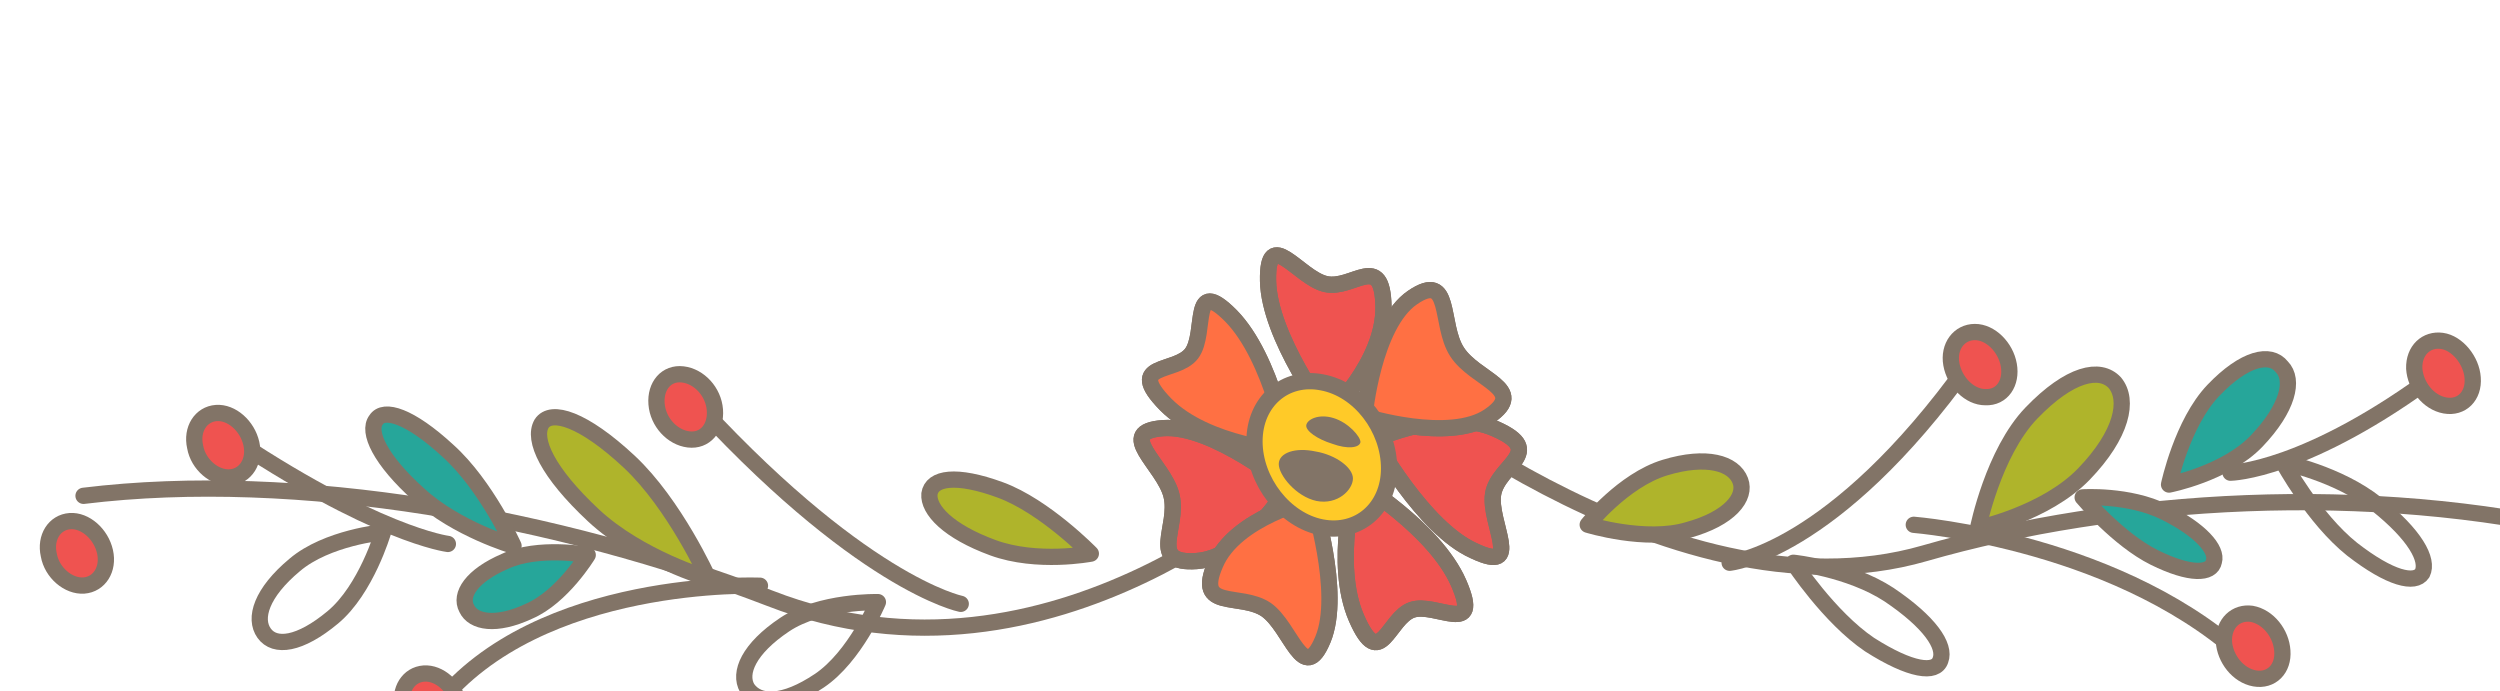 <svg width="340" height="94" viewBox="0 0 340 94" fill="none" xmlns="http://www.w3.org/2000/svg">
<path d="M303.345 64.287C303.345 64.287 313.682 64.152 331.778 50.591" stroke="#827467" stroke-width="2.211" stroke-miterlimit="10" stroke-linecap="round" stroke-linejoin="round"/>
<path d="M185.156 49.539C185.156 49.539 226.546 85.428 261.738 75.25C288.051 67.674 322.089 65.546 352.136 72.581" stroke="#827467" stroke-width="2.211" stroke-miterlimit="10" stroke-linecap="round" stroke-linejoin="round"/>
<path d="M283.424 64.458C278.212 69.866 269.011 71.832 269.011 71.832C269.011 71.832 271.067 61.575 276.279 56.166C281.491 50.758 285.607 49.879 287.622 52.056C289.564 54.402 288.636 59.049 283.424 64.458Z" fill="#AFB42B" stroke="#827467" stroke-width="2.211" stroke-miterlimit="10" stroke-linecap="round" stroke-linejoin="round"/>
<path d="M292.987 75.816C288.09 73.392 283.241 67.644 283.241 67.644C283.241 67.644 289.494 67.218 294.39 69.642C299.287 72.066 301.581 74.741 301.093 76.352C300.771 78.077 297.883 78.239 292.987 75.816Z" fill="#26A69A" stroke="#827467" stroke-width="2.211" stroke-miterlimit="10" stroke-linecap="round" stroke-linejoin="round"/>
<path d="M254.267 87.671C248.754 83.951 243.901 76.535 243.901 76.535C243.901 76.535 251.454 77.301 256.921 80.881C262.434 84.601 264.641 87.837 263.9 89.773C263.276 91.684 259.852 91.226 254.267 87.671Z" stroke="#827467" stroke-width="2.211" stroke-miterlimit="10" stroke-linecap="round" stroke-linejoin="round"/>
<path d="M229.555 72.083C223.877 73.808 215.93 71.361 215.93 71.361C215.93 71.361 220.75 65.318 226.428 63.593C232.106 61.868 235.784 62.995 236.681 65.374C237.53 67.602 235.282 70.508 229.555 72.083Z" fill="#AFB42B" stroke="#827467" stroke-width="2.211" stroke-miterlimit="10" stroke-linecap="round" stroke-linejoin="round"/>
<path d="M319.894 74.699C314.657 70.528 310.513 62.894 310.513 62.894C310.513 62.894 317.974 64.389 323.211 68.559C328.447 72.73 330.325 76.148 329.431 77.954C328.445 79.486 325.086 78.733 319.894 74.699Z" stroke="#827467" stroke-width="2.211" stroke-miterlimit="10" stroke-linecap="round" stroke-linejoin="round"/>
<path d="M306.908 59.977C302.668 64.413 294.99 65.9 294.99 65.9C294.99 65.9 296.767 57.538 301.007 53.101C305.247 48.664 308.76 47.914 310.318 49.884C312.071 51.658 311.148 55.54 306.908 59.977Z" fill="#26A69A" stroke="#827467" stroke-width="2.211" stroke-miterlimit="10" stroke-linecap="round" stroke-linejoin="round"/>
<path d="M260.275 71.373C260.275 71.373 289.068 73.632 306.426 90.552" stroke="#827467" stroke-width="2.211" stroke-miterlimit="10" stroke-linecap="round" stroke-linejoin="round"/>
<path d="M306.626 92.261C304.359 91.856 302.597 89.57 302.45 87.237C302.375 84.74 304.117 83.187 306.221 83.479C308.487 83.884 310.249 86.169 310.396 88.503C310.589 90.975 308.892 92.666 306.626 92.261Z" fill="#EF5350" stroke="#827467" stroke-width="2.211" stroke-miterlimit="10" stroke-linecap="round" stroke-linejoin="round"/>
<path d="M332.512 55.143C330.245 54.738 328.484 52.453 328.337 50.119C328.261 47.623 330.003 46.07 332.107 46.361C334.21 46.653 336.135 49.052 336.282 51.385C336.475 53.857 334.778 55.548 332.512 55.143Z" fill="#EF5350" stroke="#827467" stroke-width="2.211" stroke-miterlimit="10" stroke-linecap="round" stroke-linejoin="round"/>
<path d="M353.306 68.452C351.039 68.047 349.277 65.762 349.13 63.428C349.054 60.931 350.797 59.378 352.901 59.67C355.167 60.075 356.929 62.361 357.076 64.694C357.269 67.166 355.572 68.857 353.306 68.452Z" fill="#EF5350" stroke="#827467" stroke-width="2.211" stroke-miterlimit="10" stroke-linecap="round" stroke-linejoin="round"/>
<path d="M235.231 76.533C235.231 76.533 249.3 75.226 267.703 49.551" stroke="#827467" stroke-width="2.211" stroke-miterlimit="10" stroke-linecap="round" stroke-linejoin="round"/>
<path d="M270.008 54.014C267.879 54.024 265.811 51.951 265.384 49.529C264.956 47.106 266.445 45.164 268.574 45.155C270.703 45.145 272.771 47.218 273.198 49.641C273.626 52.062 272.3 54.118 270.008 54.014Z" fill="#EF5350" stroke="#827467" stroke-width="2.211" stroke-miterlimit="10" stroke-linecap="round" stroke-linejoin="round"/>
<path d="M60.912 73.975C60.912 73.975 51.022 72.768 30.362 58.78" stroke="#827467" stroke-width="2.211" stroke-miterlimit="10" stroke-linecap="round" stroke-linejoin="round"/>
<path d="M176.798 63.925C176.798 63.925 143.377 96.444 104.724 81.374C75.902 70.286 40.473 63.874 11.36 67.431" stroke="#827467" stroke-width="2.211" stroke-miterlimit="10" stroke-linecap="round" stroke-linejoin="round"/>
<path d="M80.703 70.083C86.917 75.881 96.325 78.665 96.325 78.665C96.325 78.665 91.778 68.58 85.565 62.782C79.351 56.984 74.957 55.598 73.653 57.624C72.395 59.786 74.489 64.285 80.703 70.083Z" fill="#AFB42B" stroke="#827467" stroke-width="2.211" stroke-miterlimit="10" stroke-linecap="round" stroke-linejoin="round"/>
<path d="M71.935 83.132C76.471 81.183 79.929 75.477 79.929 75.477C79.929 75.477 73.175 74.24 68.688 76.338C64.152 78.288 62.474 80.89 63.47 82.748C64.342 84.633 67.447 85.231 71.935 83.132Z" fill="#26A69A" stroke="#827467" stroke-width="2.211" stroke-miterlimit="10" stroke-linecap="round" stroke-linejoin="round"/>
<path d="M111.424 92.582C116.286 89.325 119.395 81.888 119.395 81.888C119.395 81.888 111.569 81.697 106.707 84.954C101.844 88.21 100.416 91.508 101.624 93.605C103.126 95.796 106.561 95.838 111.424 92.582Z" stroke="#827467" stroke-width="2.211" stroke-miterlimit="10" stroke-linecap="round" stroke-linejoin="round"/>
<path d="M135.022 74.485C141.057 76.702 148.354 75.293 148.354 75.293C148.354 75.293 142.09 68.854 136.055 66.637C130.02 64.42 126.711 64.976 126.403 67.178C126.215 69.354 128.987 72.269 135.022 74.485Z" fill="#AFB42B" stroke="#827467" stroke-width="2.211" stroke-miterlimit="10" stroke-linecap="round" stroke-linejoin="round"/>
<path d="M45.28 83.944C49.799 80.176 52.085 72.387 52.085 72.387C52.085 72.387 44.473 73.096 40.076 76.837C35.557 80.606 34.478 84.098 35.923 86.116C37.368 88.133 40.761 87.713 45.28 83.944Z" stroke="#827467" stroke-width="2.211" stroke-miterlimit="10" stroke-linecap="round" stroke-linejoin="round"/>
<path d="M56.938 67.24C62.068 71.967 69.84 74.234 69.84 74.234C69.84 74.234 66.143 65.994 60.898 61.292C55.768 56.565 52.192 55.438 51.143 57.119C49.934 58.69 51.693 62.537 56.938 67.24Z" fill="#26A69A" stroke="#827467" stroke-width="2.211" stroke-miterlimit="10" stroke-linecap="round" stroke-linejoin="round"/>
<path d="M103.356 79.658C103.356 79.658 73.316 78.431 59.414 95.946" stroke="#827467" stroke-width="2.211" stroke-miterlimit="10" stroke-linecap="round" stroke-linejoin="round"/>
<path d="M59.544 100.36C61.632 100.21 62.962 98.153 62.42 95.757C61.879 93.36 59.739 91.453 57.652 91.602C55.565 91.752 54.234 93.809 54.776 96.206C55.2 98.627 57.457 100.51 59.544 100.36Z" fill="#EF5350" stroke="#827467" stroke-width="2.211" stroke-miterlimit="10" stroke-linecap="round" stroke-linejoin="round"/>
<path d="M31.307 64.927C33.395 64.778 34.725 62.721 34.183 60.324C33.642 57.928 31.502 56.02 29.415 56.17C27.328 56.32 25.997 58.377 26.539 60.773C26.963 63.195 29.22 65.077 31.307 64.927Z" fill="#EF5350" stroke="#827467" stroke-width="2.211" stroke-miterlimit="10" stroke-linecap="round" stroke-linejoin="round"/>
<path d="M11.405 79.632C13.492 79.482 14.823 77.425 14.281 75.028C13.74 72.632 11.6 70.724 9.513 70.874C7.426 71.024 6.095 73.081 6.637 75.477C7.061 77.899 9.318 79.781 11.405 79.632Z" fill="#EF5350" stroke="#827467" stroke-width="2.211" stroke-miterlimit="10" stroke-linecap="round" stroke-linejoin="round"/>
<path d="M130.662 82.123C130.662 82.123 116.79 79.364 93.177 53.149" stroke="#827467" stroke-width="2.211" stroke-miterlimit="10" stroke-linecap="round" stroke-linejoin="round"/>
<path d="M93.653 59.762C95.877 60.026 97.416 58.22 97.226 55.749C97.037 53.278 95.087 51.183 92.863 50.919C90.64 50.654 89.101 52.46 89.29 54.931C89.479 57.402 91.429 59.498 93.653 59.762Z" fill="#EF5350" stroke="#827467" stroke-width="2.211" stroke-miterlimit="10" stroke-linecap="round" stroke-linejoin="round"/>
<path d="M167.435 42.981C173.063 48.748 175.28 61.42 175.28 61.42C175.28 61.42 164.12 60.637 158.539 55.008C152.911 49.241 159.953 50.878 162.064 48.079C164.175 45.28 161.854 37.352 167.435 42.981Z" fill="#EF5350" stroke="#827467" stroke-width="2.211" stroke-miterlimit="10" stroke-linecap="round" stroke-linejoin="round"/>
<path d="M167.435 42.981C173.063 48.748 175.28 61.42 175.28 61.42C175.28 61.42 164.12 60.637 158.539 55.008C152.911 49.241 159.953 50.878 162.064 48.079C164.175 45.28 161.854 37.352 167.435 42.981Z" fill="#FF7043" stroke="#827467" stroke-width="2.211" stroke-miterlimit="10" stroke-linecap="round" stroke-linejoin="round"/>
<path d="M158.199 58.226C164.934 57.742 175.22 66.184 175.22 66.184C175.22 66.184 169.48 75.818 162.746 76.302C156.011 76.785 160.405 71.654 159.311 67.352C158.266 63.192 151.465 58.709 158.199 58.226Z" fill="#EF5350" stroke="#827467" stroke-width="2.211" stroke-miterlimit="10" stroke-linecap="round" stroke-linejoin="round"/>
<path d="M158.199 58.226C164.934 57.742 175.22 66.184 175.22 66.184C175.22 66.184 169.48 75.818 162.746 76.302C156.011 76.785 160.405 71.654 159.311 67.352C158.266 63.192 151.465 58.709 158.199 58.226Z" stroke="#827467" stroke-width="2.211" stroke-miterlimit="10" stroke-linecap="round" stroke-linejoin="round"/>
<path d="M165.272 76.746C167.932 70.383 178.481 67.905 178.481 67.905C178.481 67.905 182.57 80.624 179.909 86.986C177.248 93.349 175.631 85.336 172.205 82.914C168.662 80.516 162.495 83.132 165.272 76.746Z" fill="#EF5350" stroke="#827467" stroke-width="2.211" stroke-miterlimit="10" stroke-linecap="round" stroke-linejoin="round"/>
<path d="M165.272 76.746C167.932 70.383 178.481 67.905 178.481 67.905C178.481 67.905 182.57 80.624 179.909 86.986C177.248 93.349 175.631 85.336 172.205 82.914C168.662 80.516 162.495 83.132 165.272 76.746Z" fill="#FF7043" stroke="#827467" stroke-width="2.211" stroke-miterlimit="10" stroke-linecap="round" stroke-linejoin="round"/>
<path d="M184.485 84.069C181.238 76.644 184.386 65.387 184.386 65.387C184.386 65.387 195.12 71.845 198.368 79.27C201.615 86.694 195.209 81.841 192.04 82.941C188.757 84.065 187.732 91.494 184.485 84.069Z" fill="#EF5350" stroke="#827467" stroke-width="2.211" stroke-miterlimit="10" stroke-linecap="round" stroke-linejoin="round"/>
<path d="M184.485 84.069C181.238 76.644 184.386 65.387 184.386 65.387C184.386 65.387 195.12 71.845 198.368 79.27C201.615 86.694 195.209 81.841 192.04 82.941C188.757 84.065 187.732 91.494 184.485 84.069Z" stroke="#827467" stroke-width="2.211" stroke-miterlimit="10" stroke-linecap="round" stroke-linejoin="round"/>
<path d="M200.467 74.913C193.534 71.829 186.923 59.801 186.923 59.801C186.923 59.801 196.623 55.242 203.439 58.35C210.372 61.434 203.739 63.254 203.07 67.153C202.401 71.053 207.331 78.161 200.467 74.913Z" fill="#EF5350" stroke="#827467" stroke-width="2.211" stroke-miterlimit="10" stroke-linecap="round" stroke-linejoin="round"/>
<path d="M200.467 74.913C193.534 71.829 186.923 59.801 186.923 59.801C186.923 59.801 196.623 55.242 203.439 58.35C210.372 61.434 203.739 63.254 203.07 67.153C202.401 71.053 207.331 78.161 200.467 74.913Z" stroke="#827467" stroke-width="2.211" stroke-miterlimit="10" stroke-linecap="round" stroke-linejoin="round"/>
<path d="M202.518 56.597C197.119 60.279 185.569 56.618 185.569 56.618C185.569 56.618 186.708 44.145 192.106 40.463C197.505 36.781 195.734 44.096 198.141 47.831C200.595 51.706 207.916 52.916 202.518 56.597Z" fill="#EF5350" stroke="#827467" stroke-width="2.211" stroke-miterlimit="10" stroke-linecap="round" stroke-linejoin="round"/>
<path d="M202.518 56.597C197.119 60.279 185.569 56.618 185.569 56.618C185.569 56.618 186.708 44.145 192.106 40.463C197.505 36.781 195.734 44.096 198.141 47.831C200.595 51.706 207.916 52.916 202.518 56.597Z" fill="#FF7043" stroke="#827467" stroke-width="2.211" stroke-miterlimit="10" stroke-linecap="round" stroke-linejoin="round"/>
<path d="M188.152 41.7C188.291 49.32 180.603 56.508 180.603 56.508C180.603 56.508 172.596 45.817 172.456 38.197C172.317 30.577 176.583 37.78 180.284 38.629C183.985 39.477 188.012 34.08 188.152 41.7Z" fill="#EF5350" stroke="#827467" stroke-width="2.211" stroke-miterlimit="10" stroke-linecap="round" stroke-linejoin="round"/>
<path d="M188.152 41.7C188.291 49.32 180.603 56.508 180.603 56.508C180.603 56.508 172.596 45.817 172.456 38.197C172.317 30.577 176.583 37.78 180.284 38.629C183.985 39.477 188.012 34.08 188.152 41.7Z" stroke="#827467" stroke-width="2.211" stroke-miterlimit="10" stroke-linecap="round" stroke-linejoin="round"/>
<path d="M188.917 63.7C188.914 69.144 184.746 72.695 179.739 71.722C174.733 70.748 170.606 65.464 170.609 60.021C170.613 54.577 174.781 51.025 179.787 51.999C184.912 52.947 188.921 58.256 188.917 63.7Z" fill="#FFCA28" stroke="#827467" stroke-width="2.211" stroke-miterlimit="10" stroke-linecap="round" stroke-linejoin="round"/>
<path d="M183.999 65.102C183.972 66.609 181.939 68.702 179.039 68.13C176.26 67.533 173.884 64.596 173.911 63.088C173.938 61.581 176.14 60.803 178.919 61.4C181.652 61.858 184.026 63.595 183.999 65.102Z" fill="#827467"/>
<path d="M177.655 57.814C177.79 57.03 179.349 56.239 181.365 56.856C183.382 57.474 185.037 59.377 185.023 60.133C184.889 60.917 183.268 61.118 181.206 60.36C179.189 59.743 177.521 58.597 177.655 57.814Z" fill="#827467"/>
</svg>
